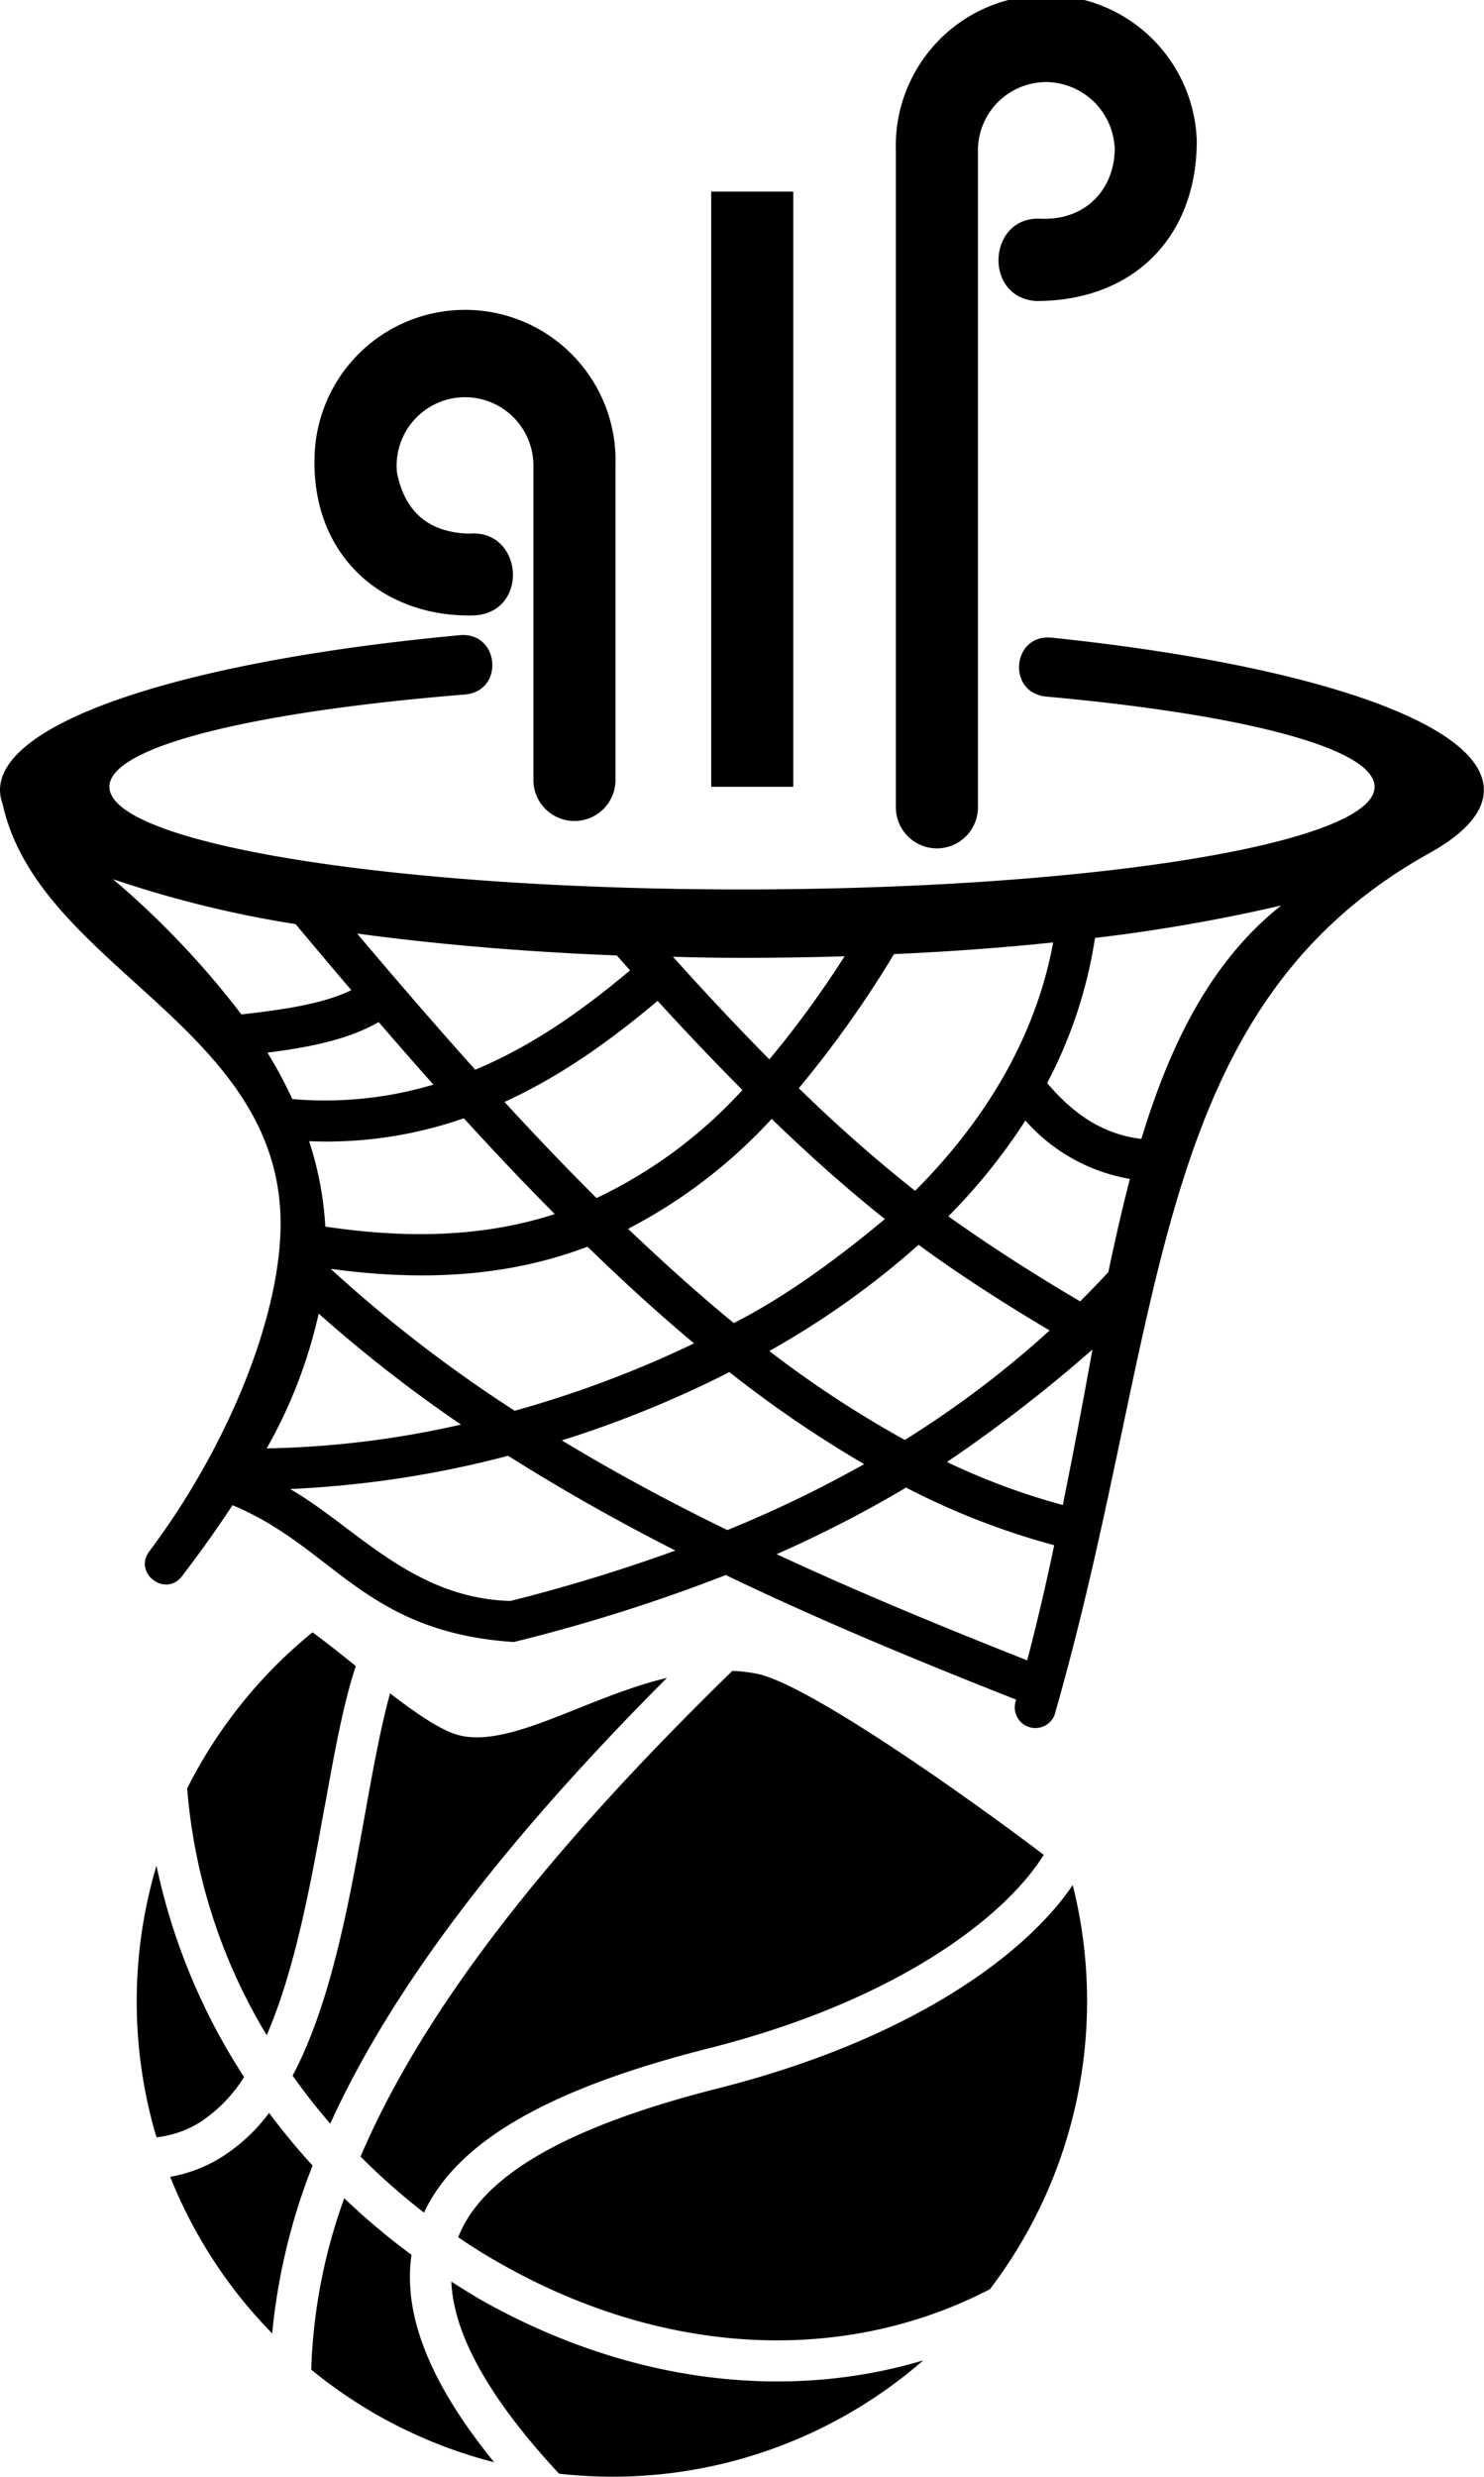 <svg xmlns="http://www.w3.org/2000/svg" viewBox="0 0 217 362"><title>swish-goal</title><path d="M67.24,92.84C27.78,96.5,0,105.27,0,115.5a5.9,5.9,0,0,0,.38,2C5.55,141,39.82,149.64,41,177.4c.57,13.38-7,33.1-19.15,49.33-2.43,3.16,2.33,6.82,4.76,3.65Q30.73,225,34,220c14.88,6.21,19.21,18.55,41.13,20a249.65,249.65,0,0,0,31-9.79c14,6.74,28.33,12.64,42.47,18.22a3,3,0,1,0,5.6,2.25c16.45-57.33,13.45-103,54.85-126h0c5.11-2.85,7.93-5.95,7.93-9.21,0-9.88-25.91-18.39-63.22-22.27-5.75-.56-6.58,8-.83,8.61C181.58,104.39,201,109.33,201,115c0,8.28-41.41,15-92.5,15S16,123.28,16,115c0-5.93,21.21-11,52-13.49C73.8,101,73.05,92.33,67.24,92.84ZM154,137.75c-2.4,13.08-9.32,25.44-20.19,36.3a214.28,214.28,0,0,1-17-15,159.13,159.13,0,0,0,13.92-19.6C138.87,139.1,146.66,138.51,154,137.75ZM85.91,182.22c5.14,5,10.33,9.74,15.58,14.13a158.87,158.87,0,0,1-26.23,9.85,201.57,201.57,0,0,1-26.9-20.74C62.75,187.42,74.94,186.38,85.91,182.22Zm-38.34-2.94A48.65,48.65,0,0,0,45.2,166.8a61.05,61.05,0,0,0,22.63-3.35q6.6,7.26,13.29,14C71.16,180.68,60.18,181.17,47.57,179.28Zm44.27.33a76.05,76.05,0,0,0,21-16.07c6.21,6,11.64,10.73,16.55,14.64-7.87,6.57-15.28,11.75-22.09,15.2C102.1,189.12,97,184.51,91.84,179.61Zm42.48,2.33c5.81,4.27,12.27,8.43,19.16,12.52a146.05,146.05,0,0,1-21.17,16,155.54,155.54,0,0,1-19.82-13A123.19,123.19,0,0,0,134.32,181.94ZM108.5,140q7.64,0,15-.23a145.7,145.7,0,0,1-11,15.07c-4.94-5-9.61-10-14.1-15Q103.42,140,108.5,140Zm.06,19.32a68.74,68.74,0,0,1-21.33,15.79c-4.51-4.49-9-9.19-13.46-14.05,8.46-3.86,15.81-9.23,22.39-14.77C100.61,151.16,104.73,155.47,108.56,159.32ZM90.19,139.65l1.94,2.18c-6.62,5.56-14,10.92-22.64,14.52-5.77-6.42-11.52-13.1-17.27-19.9C63.66,138,76.49,139.12,90.19,139.65ZM16.52,128.5a160.62,160.62,0,0,0,26.7,6.57c2.72,3.24,5.43,6.47,8.15,9.65-4.24,2.07-10.14,2.87-16.07,3.55A126.78,126.78,0,0,0,16.52,128.5ZM39.1,153.86c6-.77,11.75-1.86,16.27-4.47q4,4.63,8,9.14a55.39,55.39,0,0,1-20.62,2.11A64.41,64.41,0,0,0,39.1,153.86ZM46.6,192a205.8,205.8,0,0,0,20.81,16.22A138.57,138.57,0,0,1,39,211.7,71.49,71.49,0,0,0,46.6,192Zm28,42c-14.31-.41-22.64-10.86-32.17-16.36a151.44,151.44,0,0,0,31.87-4.86c7.92,5,16.11,9.61,24.46,13.85A248.45,248.45,0,0,1,74.64,234Zm7.5-23.45a160,160,0,0,0,24.56-10A170.47,170.47,0,0,0,126.36,214a176.28,176.28,0,0,1-20,9.64C98.12,219.63,90,215.28,82.14,210.52Zm68.07,32.12c-12.18-4.82-24.51-9.88-36.61-15.51a176,176,0,0,0,18.93-9.73,108.31,108.31,0,0,0,21.66,8.42C153,231.34,151.71,236.94,150.21,242.64Zm5.21-22.7a100.21,100.21,0,0,1-16.91-6.28,214.22,214.22,0,0,0,21.27-16.44Q157.71,208.59,155.42,219.94Zm6.65-34q-2,2.17-4.09,4.24-10.56-6.22-19.27-12.43a86.05,86.05,0,0,0,11.27-14,26.25,26.25,0,0,0,15.28,8.53C164.11,176.62,163.06,181.18,162.07,185.93Zm4.84-19.51c-5.22-.63-9.57-3.22-13.75-8.16a67.19,67.19,0,0,0,7-21.21,248.43,248.43,0,0,0,27.22-4.74C177.25,140.38,171.26,152.14,166.91,166.42ZM116,115H104V28h12ZM68.58,78c-6.08-.19-9.39-3.34-10.52-8.85A10,10,0,1,1,78,68v46a6,6,0,0,0,12,0V68a22,22,0,0,0-44-1.4c-.51,14.87,10.29,23.82,23.57,23.34C77.46,89.26,76.43,77.3,68.58,78ZM151.5,44C165.89,44,175,34.5,175,20.6A22,22,0,0,0,131,22v96a6,6,0,0,0,12,0V22a10,10,0,0,1,10.28-10A10.13,10.13,0,0,1,163,21.72c0,5.67-4,10.5-10.76,10.25C144.44,31.49,143.7,43.47,151.5,44ZM42.79,303.38C48.39,292.8,51,278.29,53.4,265c1.08-6,2.25-12.5,3.64-17.49,3.93,3,7.63,5.57,10.29,6.17,7.56,1.7,18.47-5.63,30.2-8.44C73.42,269.4,57.3,290.64,48.29,310.4Q45.35,307,42.79,303.38Zm-7.1.2a91.23,91.23,0,0,1-12.81-30.89,69.62,69.62,0,0,0,0,39.7,15,15,0,0,0,6.32-2.17A21.42,21.42,0,0,0,35.69,303.58Zm67.82-4.16c27.8-7,43.59-19.38,49.11-28.32-13.14-9.94-34.91-25.08-41.95-26.46a24.15,24.15,0,0,0-3.57-.43c-27.62,26.89-45.34,49.88-54.38,71A96.21,96.21,0,0,0,62,323.4C66.88,313,80.22,305.32,103.51,299.42Zm-56-35.5c1.44-8,2.72-15,4.52-20.41-2.2-1.76-4.35-3.48-6.33-4.93a69.87,69.87,0,0,0-18.33,22.81A82.35,82.35,0,0,0,39,297.47C43.19,287.8,45.5,275,47.49,263.92ZM105,305.24c-22,5.57-34.47,12.7-38,21.76q2.92,2,6,3.74c23.94,13.67,50.29,15,71.76,3.85a69.54,69.54,0,0,0,12.1-59.07C150,285.67,133.26,298.09,105,305.24ZM70.06,336Q68,334.77,66,333.49c.32,7.75,5.6,17.16,15.75,28.07a71.12,71.12,0,0,0,7.77.44A69.2,69.2,0,0,0,135,345C114.5,351.12,91.36,348.11,70.06,336Zm-9.88-6.43a99.39,99.39,0,0,1-9.84-8.27,80.69,80.69,0,0,0-4.83,25.05,69.3,69.3,0,0,0,26.75,13.54C62.86,348.33,58.88,338.33,60.18,329.52ZM39.35,308.83a26,26,0,0,1-7,6.49,21.12,21.12,0,0,1-7.46,2.85A69.35,69.35,0,0,0,39.8,341.06a90,90,0,0,1,5.91-24.54A98.61,98.61,0,0,1,39.35,308.83Z"/></svg>
